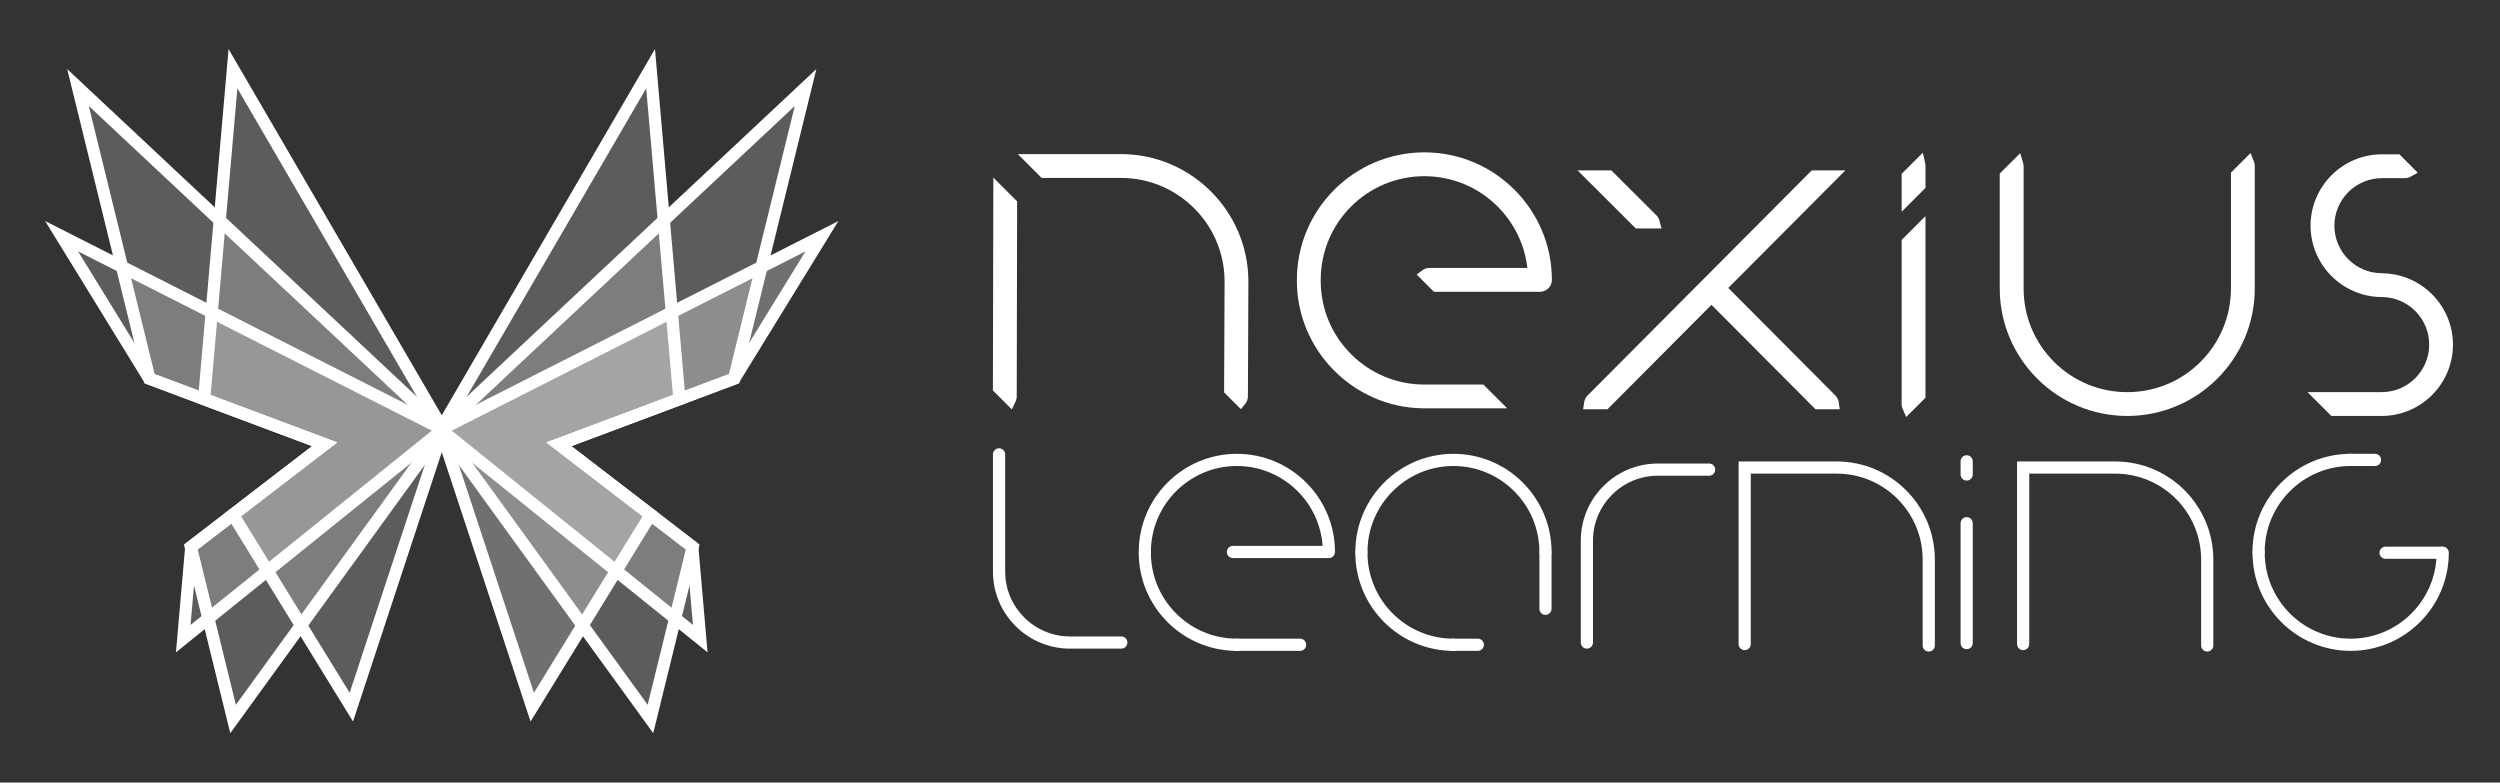 <?xml version="1.0" encoding="utf-8"?>
<!-- Generator: Adobe Illustrator 16.0.3, SVG Export Plug-In . SVG Version: 6.00 Build 0)  -->
<!DOCTYPE svg PUBLIC "-//W3C//DTD SVG 1.1//EN" "http://www.w3.org/Graphics/SVG/1.1/DTD/svg11.dtd">
<svg version="1.1" id="Layer_1" xmlns="http://www.w3.org/2000/svg" xmlns:xlink="http://www.w3.org/1999/xlink" x="0px" y="0px"
	 width="83.063px" height="26px" viewBox="0 0 83.063 26" enable-background="new 0 0 83.063 26" xml:space="preserve">
<rect x="0" y="0" width="83.063" height="26" fill="#333333" stroke="none"/>
<g id="pillango_13_">
	<g>
		<g>
			<polygon opacity="0.2" fill="#FFFFFF" points="7.74,2.282 6.783,13.262 10.788,14.762 6.354,18.164 6.088,21.219 14.718,14.27 
							"/>
			<polygon opacity="0.2" fill="#FFFFFF" points="18.568,14.762 22.573,13.262 21.616,2.282 14.638,14.27 23.267,21.219 23,18.164 
							"/>
			<polygon opacity="0.2" fill="#FFFFFF" points="2.591,2.908 4.967,12.581 10.788,14.762 6.34,18.175 7.744,23.888 14.717,14.271 
							"/>
			<polygon opacity="0.2" fill="#FFFFFF" points="18.568,14.762 24.389,12.581 26.766,2.908 14.639,14.271 21.612,23.888 
				23.015,18.175 			"/>
			<polygon opacity="0.2" fill="#FFFFFF" points="2.048,7.849 4.956,12.577 10.788,14.762 7.739,17.101 11.672,23.496 
				14.715,14.268 			"/>
			<polygon opacity="0.3" fill="#FFFFFF" points="18.568,14.762 24.4,12.577 27.309,7.849 14.641,14.268 17.684,23.496 
				21.617,17.102 			"/>
		</g>
		<g>
			<path fill="#FFFFFF" d="M5.846,21.674l0.315-3.617l4.213-3.235l-3.807-1.426L7.594,1.629l7.386,12.688L5.846,21.674z
				 M6.549,18.271l-0.218,2.493l8.125-6.543L7.887,2.935l-0.889,10.19l4.202,1.575L6.549,18.271z"/>
			<path fill="#FFFFFF" d="M23.509,21.674l-9.134-7.357l7.387-12.688l1.026,11.767l-3.808,1.426l4.214,3.235L23.509,21.674z
				 M14.9,14.22l8.124,6.543l-0.218-2.493l-4.651-3.57l4.203-1.575L21.47,2.935L14.9,14.22z"/>
			<path fill="#FFFFFF" d="M7.651,24.36l-1.539-6.264l4.262-3.273l-5.579-2.09L2.232,2.294l12.753,11.95L7.651,24.36z M6.569,18.255
				l1.268,5.162l6.612-9.121L2.95,3.521l2.188,8.908l6.062,2.271L6.569,18.255z"/>
			<path fill="#FFFFFF" d="M21.704,24.36l-7.333-10.116l12.753-11.95L24.56,12.733l-5.58,2.09l4.262,3.273L21.704,24.36z
				 M14.908,14.296l6.611,9.121l1.267-5.161l-4.63-3.555l6.062-2.271l2.188-8.908L14.908,14.296z"/>
			<path fill="#FFFFFF" d="M11.729,23.973l-4.257-6.921l2.903-2.229L4.82,12.742L1.5,7.344l13.461,6.823L11.729,23.973z
				 M8.008,17.15l3.609,5.868l2.851-8.648L2.595,8.353l2.497,4.059l6.108,2.289L8.008,17.15z"/>
			<path fill="#FFFFFF" d="M17.628,23.973l-3.233-9.806l13.461-6.823l-3.32,5.398l-0.065,0.024l-5.491,2.056l2.904,2.229
				L17.628,23.973z M14.889,14.37l2.851,8.648l3.61-5.868l-3.193-2.45l6.108-2.289l2.497-4.059L14.889,14.37z"/>
		</g>
	</g>
	<g>
		<g>
			<g>
				<path fill="#FFFFFF" d="M34.693,5.711h2.549c1.007,0,1.918,0.407,2.579,1.067c0.66,0.661,1.068,1.572,1.068,2.579l-0.016,3.597
					l0.341,0.342c0.028-0.034,0.046-0.077,0.046-0.123l0.015-3.814v0c0-2.228-1.805-4.034-4.034-4.034h-2.936L34.693,5.711z"/>
				<path fill="#FFFFFF" d="M41.228,13.594l-0.557-0.557l0.016-3.681c0-0.919-0.359-1.784-1.009-2.435
					c-0.652-0.65-1.516-1.009-2.436-1.009h-2.633l-0.791-0.792h3.424c2.335,0,4.236,1.901,4.236,4.237l-0.016,3.815
					c-0.001,0.091-0.034,0.181-0.093,0.251L41.228,13.594z"/>
			</g>
			<g>
				<path fill="#FFFFFF" d="M33.558,13.256c0.013-0.025,0.021-0.054,0.021-0.083l0.014-6.399l-0.387-0.387l-0.014,6.502
					L33.558,13.256z"/>
				<path fill="#FFFFFF" d="M33.618,13.601l-0.629-0.628l0.015-7.073l0.79,0.79l-0.013,6.483c0,0.058-0.014,0.115-0.04,0.17
					L33.618,13.601z"/>
			</g>
			<g>
				<path fill="#FFFFFF" d="M49.203,12.978h-1.877c-1.008,0-1.918-0.408-2.58-1.068c-0.66-0.661-1.067-1.572-1.067-2.58
					c0-0.006-0.002-0.01-0.002-0.016c0-0.005,0.002-0.01,0.002-0.016c0-1.008,0.407-1.919,1.067-2.579
					c0.662-0.661,1.572-1.068,2.58-1.069c1.007,0,1.918,0.408,2.579,1.069c0.617,0.618,1.014,1.454,1.063,2.384h-3.475
					c-0.043,0-0.083,0.016-0.115,0.04l0.348,0.349h3.398c0.007,0,0.014-0.001,0.021-0.002c0.007,0,0.014,0.002,0.021,0.002
					c0.107,0,0.194-0.087,0.194-0.193c0-2.229-1.807-4.035-4.034-4.035c-2.229,0-4.035,1.806-4.035,4.035
					c0,0.005,0.001,0.011,0.002,0.016c0,0.006-0.002,0.01-0.002,0.016c0,2.207,1.771,3.999,3.971,4.033
					c0.006,0,0.011,0.002,0.016,0.002h2.312L49.203,12.978z"/>
				<path fill="#FFFFFF" d="M50.079,13.567l-2.831-0.001c-2.294-0.042-4.159-1.939-4.159-4.235l0-0.018c0-0.004,0-0.01,0-0.014
					c0-2.336,1.901-4.237,4.237-4.237c2.335,0,4.236,1.901,4.236,4.237c0,0.217-0.177,0.396-0.396,0.396
					c-0.007,0-0.014,0-0.021-0.001c-0.007,0-0.015,0.001-0.021,0.001h-3.481l-0.575-0.574l0.188-0.139
					c0.07-0.052,0.151-0.079,0.236-0.079h3.255c-0.088-0.77-0.434-1.487-0.986-2.039c-0.651-0.651-1.516-1.009-2.436-1.01
					c-0.92,0.001-1.785,0.359-2.436,1.01c-0.65,0.65-1.008,1.516-1.008,2.436L43.88,9.317c0.001,0.005,0.001,0.009,0.001,0.014
					c0,0.919,0.358,1.786,1.009,2.437c0.65,0.65,1.516,1.009,2.436,1.009h1.96L50.079,13.567z M51.163,9.306l-0.011,0.185
					l0.024-0.185H51.163z"/>
			</g>
			<g>
				<path fill="#FFFFFF" d="M63.772,7.668v5.463l-0.372,0.371c-0.011-0.023-0.016-0.049-0.016-0.078V8.055L63.772,7.668z"/>
				<path fill="#FFFFFF" d="M63.333,13.855l-0.118-0.273c-0.022-0.05-0.033-0.103-0.033-0.158V7.972l0.792-0.792v6.035
					L63.333,13.855z"/>
			</g>
			<g>
				<path fill="#FFFFFF" d="M63.769,5.478c0.002,0.013,0.004,0.026,0.004,0.039v0.642l-0.388,0.387V5.861L63.769,5.478z"/>
				<path fill="#FFFFFF" d="M63.183,7.034V5.776l0.703-0.703l0.081,0.361c0.005,0.027,0.008,0.055,0.008,0.083v0.726L63.183,7.034z"
					/>
			</g>
			<g>
				<path fill="#FFFFFF" d="M54.94,7.387c-0.009-0.032-0.022-0.062-0.047-0.087l-1.44-1.436h-0.549l1.529,1.523H54.94z"/>
				<path fill="#FFFFFF" d="M55.204,7.59h-0.855l-1.934-1.928h1.122l1.5,1.495c0.048,0.048,0.081,0.107,0.1,0.178L55.204,7.59z"/>
			</g>
			<g>
				<path fill="#FFFFFF" d="M53.325,13.396l3.544-3.559c0.006,0.009,0.01,0.019,0.018,0.026l3.518,3.533h0.489
					c-0.006-0.039-0.02-0.078-0.05-0.109L57.162,9.59c-0.008-0.008-0.019-0.011-0.028-0.018l3.693-3.708H60.28l-7.393,7.423
					c-0.03,0.031-0.045,0.07-0.051,0.109H53.325z"/>
				<path fill="#FFFFFF" d="M61.127,13.598h-0.807l-3.456-3.47l-3.456,3.47h-0.808l0.035-0.231c0.012-0.087,0.05-0.164,0.108-0.222
					l7.451-7.483h1.118l-3.89,3.905l3.563,3.578c0.058,0.058,0.095,0.136,0.108,0.222L61.127,13.598z"/>
			</g>
			<g>
				<path fill="#FFFFFF" d="M67.023,5.473c0.005,0.017,0.009,0.035,0.009,0.053v4.057c0,1.008,0.408,1.918,1.067,2.579
					c0.662,0.66,1.572,1.068,2.58,1.068c1.008,0,1.918-0.408,2.578-1.068c0.662-0.661,1.069-1.571,1.069-2.579V5.819L74.7,5.445
					c0.008,0.022,0.014,0.047,0.014,0.071v4.067c0,2.229-1.806,4.035-4.035,4.035c-2.228,0-4.035-1.806-4.035-4.035V5.851
					L67.023,5.473z"/>
				<path fill="#FFFFFF" d="M70.679,13.82L70.679,13.82c-2.335,0-4.237-1.9-4.237-4.237V5.767l0.681-0.68l0.095,0.33
					c0.011,0.038,0.017,0.074,0.017,0.109v4.057c0,0.92,0.358,1.785,1.008,2.437c0.651,0.651,1.517,1.009,2.436,1.009
					c0.92,0,1.786-0.358,2.436-1.009c0.65-0.651,1.009-1.517,1.009-2.437V5.735l0.651-0.65l0.113,0.287
					c0.02,0.047,0.027,0.096,0.027,0.145v4.067C74.915,11.92,73.016,13.82,70.679,13.82z"/>
			</g>
			<g>
				<path fill="#FFFFFF" d="M79.147,9.282c0,0-0.006-0.001-0.01-0.001c-0.492,0-0.937-0.199-1.259-0.521
					c-0.322-0.324-0.522-0.768-0.522-1.26c0-0.492,0.2-0.937,0.522-1.26c0.323-0.322,0.767-0.521,1.259-0.521h0.764
					c0.034,0,0.066-0.01,0.095-0.024l-0.362-0.363h-0.496c-1.197,0-2.168,0.972-2.168,2.169c0,1.191,0.961,2.158,2.151,2.167
					c0.004,0,0.006,0.002,0.009,0.002c0.493,0,0.937,0.198,1.26,0.521c0.323,0.324,0.522,0.768,0.522,1.26
					c0,0.492-0.2,0.936-0.522,1.259c-0.323,0.323-0.767,0.522-1.26,0.522h-1.975l0.388,0.387h1.587c1.197,0,2.168-0.97,2.168-2.168
					C81.297,10.258,80.337,9.292,79.147,9.282"/>
				<path fill="#FFFFFF" d="M79.129,13.82h-1.671l-0.792-0.792h2.464c0.421,0,0.818-0.164,1.117-0.463
					c0.298-0.298,0.463-0.695,0.463-1.116c0-0.422-0.165-0.818-0.463-1.116c-0.299-0.298-0.696-0.463-1.117-0.463l-0.025-0.001
					c-1.29-0.02-2.336-1.079-2.336-2.37c0-1.307,1.063-2.371,2.371-2.372h0.58l0.609,0.611l-0.233,0.13
					c-0.059,0.034-0.126,0.051-0.192,0.051h-0.764c-0.421,0.001-0.818,0.166-1.116,0.463c-0.298,0.299-0.463,0.696-0.463,1.117
					c0,0.421,0.165,0.818,0.463,1.117c0.298,0.297,0.695,0.461,1.116,0.461L79.16,9.08c1.292,0.017,2.34,1.078,2.34,2.37
					C81.5,12.757,80.437,13.82,79.129,13.82z"/>
			</g>
		</g>
		<g>
			<path fill="#FFFFFF" d="M51.349,20.43c-0.112,0-0.202-0.091-0.202-0.202v-1.863c0-0.112,0.09-0.203,0.202-0.203
				c0.111,0,0.202,0.091,0.202,0.203v1.863C51.55,20.339,51.46,20.43,51.349,20.43z"/>
			<path fill="#FFFFFF" d="M49.101,21.625h-0.849c-0.112,0-0.202-0.091-0.202-0.203c0-0.111,0.09-0.202,0.202-0.202h0.849
				c0.111,0,0.202,0.091,0.202,0.202C49.303,21.535,49.212,21.625,49.101,21.625z"/>
			<path fill="#FFFFFF" d="M48.291,21.625c-1.798,0-3.26-1.462-3.26-3.26c0-0.112,0.09-0.203,0.202-0.203
				c0.111,0,0.202,0.091,0.202,0.203c0,1.575,1.281,2.855,2.856,2.855c0.111,0,0.202,0.091,0.202,0.202
				C48.492,21.535,48.402,21.625,48.291,21.625z"/>
			<path fill="#FFFFFF" d="M51.349,18.542c-0.112,0-0.202-0.091-0.202-0.203c0-1.575-1.282-2.856-2.856-2.856
				c-1.575,0-2.856,1.281-2.856,2.856c0,0.112-0.09,0.203-0.202,0.203c-0.112,0-0.202-0.091-0.202-0.203
				c0-1.798,1.462-3.261,3.26-3.261c1.798,0,3.26,1.462,3.26,3.261C51.55,18.451,51.46,18.542,51.349,18.542z"/>
			<path fill="#FFFFFF" d="M81.125,18.567h-1.863c-0.112,0-0.203-0.091-0.203-0.202c0-0.112,0.09-0.203,0.203-0.203h1.863
				c0.112,0,0.202,0.091,0.202,0.203C81.328,18.476,81.237,18.567,81.125,18.567z"/>
			<path fill="#FFFFFF" d="M78.911,15.483h-0.848c-0.112,0-0.202-0.091-0.202-0.202c0-0.112,0.09-0.203,0.202-0.203h0.848
				c0.112,0,0.202,0.09,0.202,0.203C79.113,15.392,79.023,15.483,78.911,15.483z"/>
			<path fill="#FFFFFF" d="M75.042,18.542c-0.112,0-0.203-0.091-0.203-0.203c0-1.798,1.463-3.261,3.261-3.261
				c0.112,0,0.203,0.09,0.203,0.203c0,0.111-0.091,0.202-0.203,0.202c-1.574,0-2.855,1.281-2.855,2.856
				C75.245,18.451,75.154,18.542,75.042,18.542z"/>
			<path fill="#FFFFFF" d="M78.101,21.625c-1.797,0-3.261-1.462-3.261-3.26c0-0.112,0.091-0.203,0.203-0.203
				s0.203,0.091,0.203,0.203c0,1.575,1.282,2.855,2.855,2.855c1.575,0,2.856-1.281,2.856-2.855c0-0.112,0.09-0.203,0.202-0.203
				s0.203,0.091,0.203,0.203C81.361,20.163,79.898,21.625,78.101,21.625z"/>
			<path fill="#FFFFFF" d="M44.12,18.542h-3.155c-0.112,0-0.203-0.091-0.203-0.203c0-0.111,0.091-0.202,0.203-0.202h3.155
				c0.111,0,0.202,0.091,0.202,0.202C44.321,18.451,44.23,18.542,44.12,18.542z"/>
			<path fill="#FFFFFF" d="M43.196,21.625h-2.139c-0.112,0-0.203-0.091-0.203-0.203c0-0.111,0.091-0.202,0.203-0.202h2.139
				c0.112,0,0.202,0.091,0.202,0.202C43.398,21.535,43.308,21.625,43.196,21.625z"/>
			<path fill="#FFFFFF" d="M41.095,21.625c-1.798,0-3.26-1.462-3.26-3.26c0-0.112,0.09-0.203,0.202-0.203
				c0.112,0,0.202,0.091,0.202,0.203c0,1.575,1.282,2.855,2.856,2.855c0.112,0,0.203,0.091,0.203,0.202
				C41.297,21.535,41.207,21.625,41.095,21.625z"/>
			<path fill="#FFFFFF" d="M44.153,18.542c-0.112,0-0.202-0.091-0.202-0.203c0-1.575-1.281-2.856-2.856-2.856
				c-1.575,0-2.856,1.281-2.856,2.856c0,0.112-0.09,0.203-0.202,0.203c-0.112,0-0.202-0.091-0.202-0.203
				c0-1.798,1.462-3.261,3.26-3.261s3.26,1.462,3.26,3.261C44.354,18.451,44.265,18.542,44.153,18.542z"/>
			<path fill="#FFFFFF" d="M52.724,21.551c-0.112,0-0.202-0.091-0.202-0.203v-3.386c0-1.412,1.147-2.561,2.56-2.561h1.704
				c0.112,0,0.202,0.091,0.202,0.203c0,0.111-0.09,0.202-0.202,0.202h-1.704c-1.189,0-2.155,0.968-2.155,2.156v3.386
				C52.927,21.46,52.836,21.551,52.724,21.551z"/>
			<path fill="#FFFFFF" d="M37.255,21.551h-1.704c-1.412,0-2.56-1.148-2.56-2.56v-3.894c0-0.112,0.091-0.203,0.203-0.203
				c0.111,0,0.203,0.09,0.203,0.203v3.894c0,1.188,0.966,2.155,2.155,2.155h1.704c0.112,0,0.202,0.09,0.202,0.203
				C37.457,21.46,37.367,21.551,37.255,21.551z"/>
			<path fill="#FFFFFF" d="M73.336,21.648c-0.112,0-0.203-0.091-0.203-0.202v-2.854c0-1.575-1.282-2.856-2.855-2.856h-2.856v5.663
				c0,0.112-0.091,0.202-0.203,0.202c-0.112,0-0.202-0.09-0.202-0.202v-6.067h3.261c1.797,0,3.26,1.463,3.26,3.261v2.854
				C73.538,21.557,73.446,21.648,73.336,21.648z"/>
			<path fill="#FFFFFF" d="M64.083,21.648c-0.111,0-0.202-0.091-0.202-0.202v-2.854c0-1.575-1.281-2.856-2.856-2.856h-2.855v5.663
				c0,0.112-0.091,0.202-0.203,0.202c-0.111,0-0.202-0.09-0.202-0.202v-6.067h3.26c1.799,0,3.261,1.463,3.261,3.261v2.854
				C64.286,21.557,64.196,21.648,64.083,21.648z"/>
			<path fill="#FFFFFF" d="M65.343,15.968c-0.112,0-0.202-0.091-0.202-0.203v-0.437c0-0.112,0.09-0.202,0.202-0.202
				c0.111,0,0.202,0.09,0.202,0.202v0.437C65.545,15.876,65.454,15.968,65.343,15.968z"/>
			<path fill="#FFFFFF" d="M65.343,21.569c-0.112,0-0.202-0.091-0.202-0.202v-3.983c0-0.112,0.09-0.203,0.202-0.203
				c0.111,0,0.202,0.091,0.202,0.203v3.983C65.545,21.478,65.454,21.569,65.343,21.569z"/>
		</g>
	</g>
</g>
</svg>
